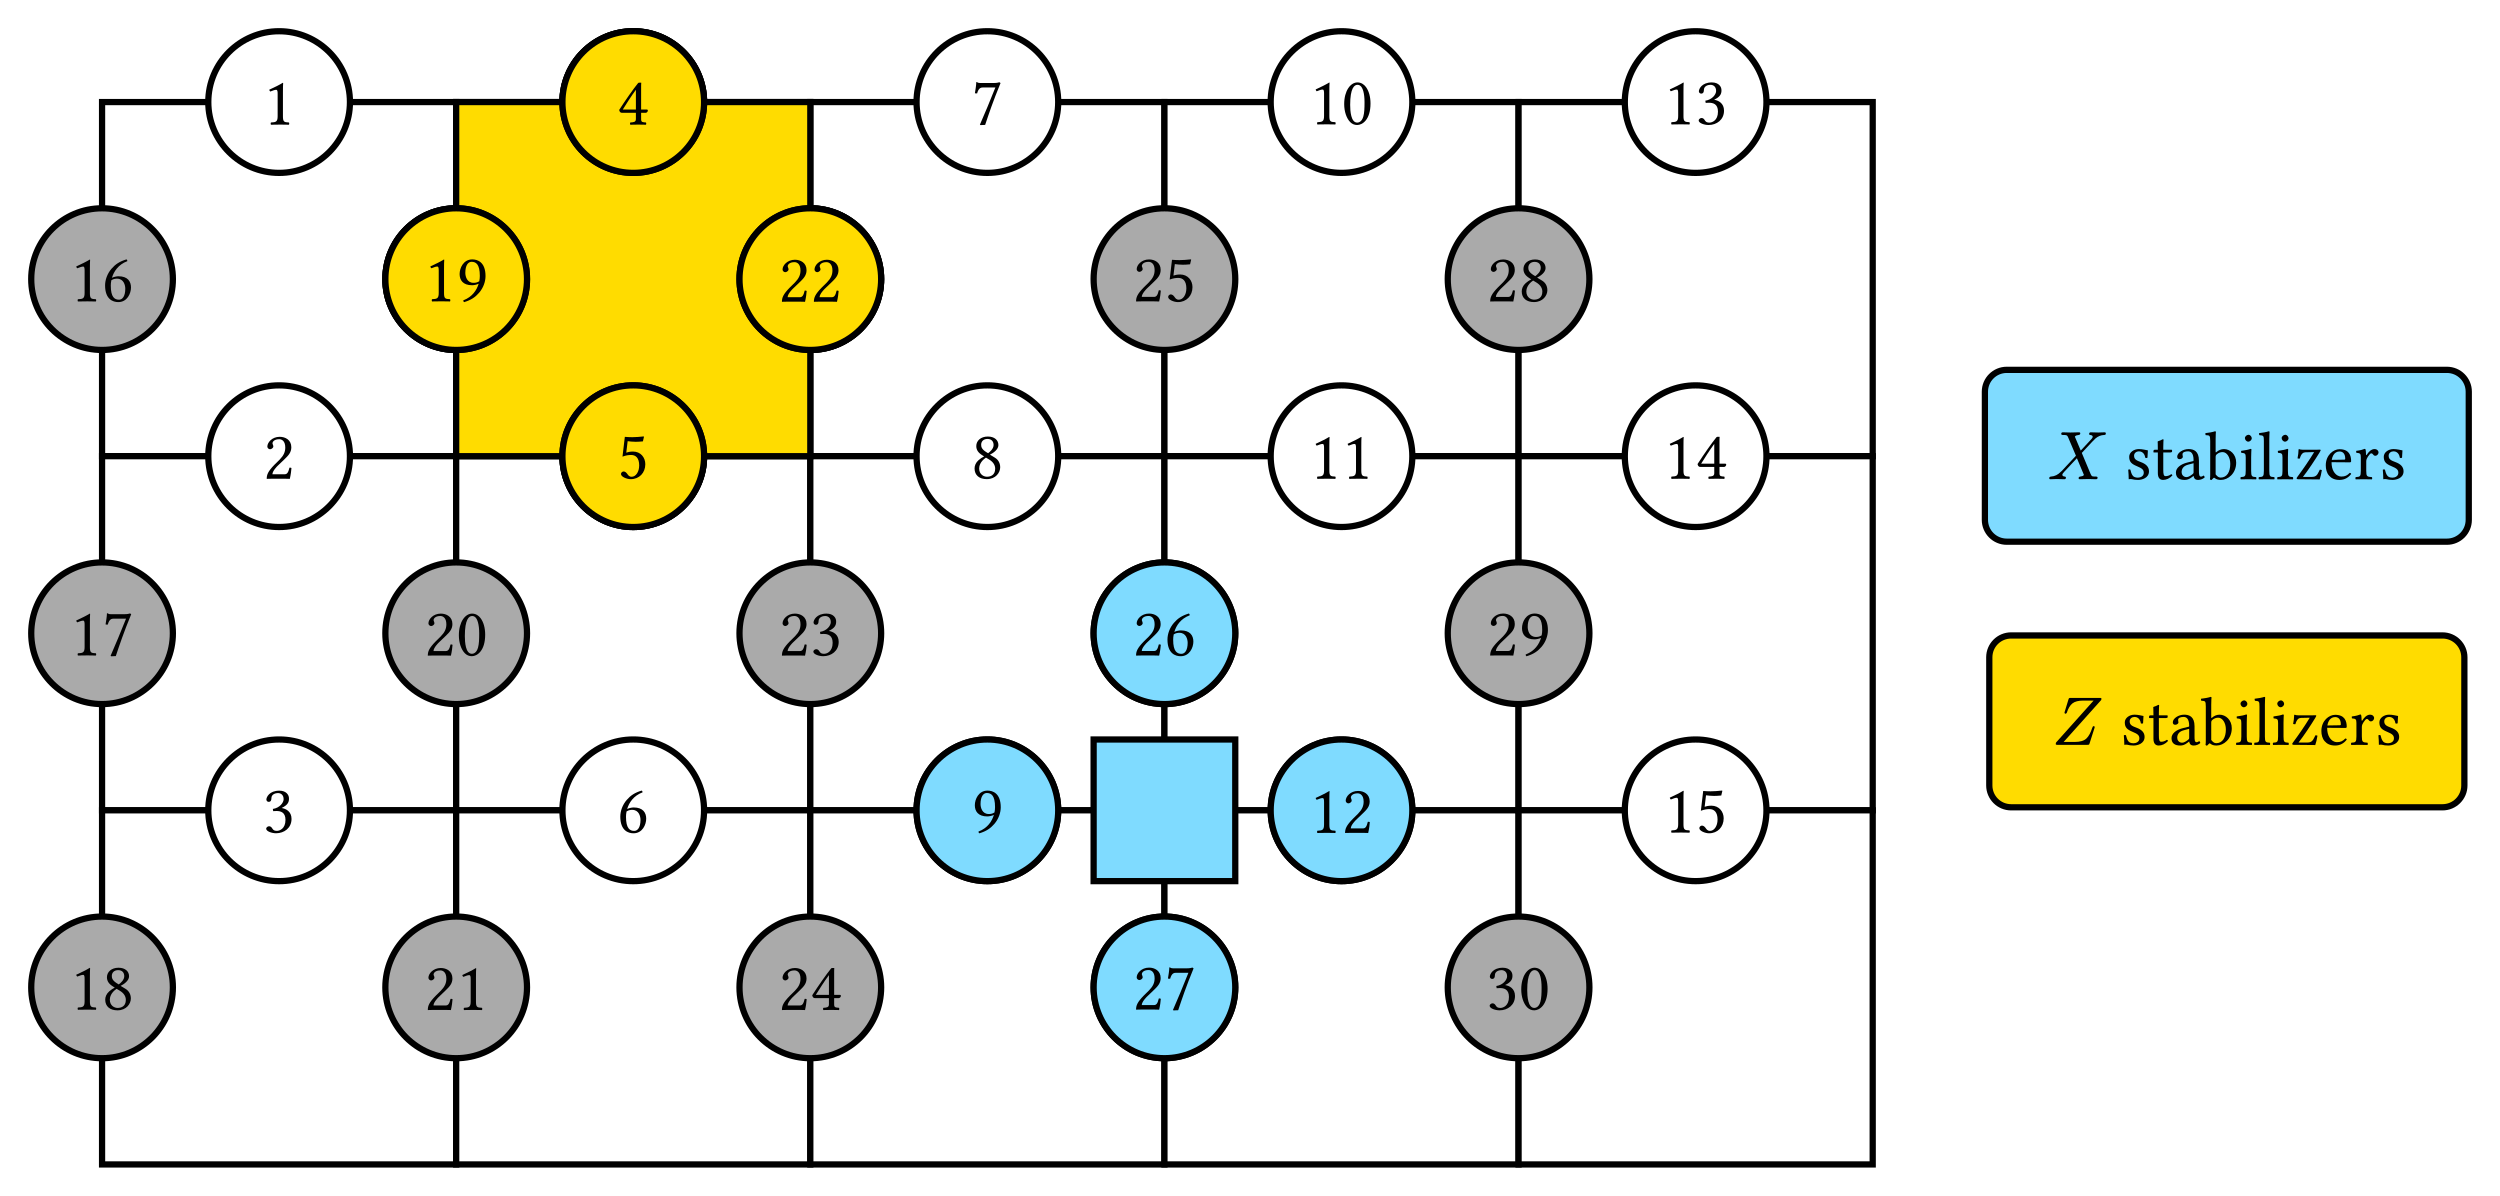 <svg class="typst-doc" viewBox="0 0 400.228 191.417" width="400.228pt" height="191.417pt" xmlns="http://www.w3.org/2000/svg" xmlns:xlink="http://www.w3.org/1999/xlink" xmlns:h5="http://www.w3.org/1999/xhtml">
    <path class="typst-shape" fill="#ffffff" fill-rule="nonzero" d="M 0 0 L 0 191.417 L 400.228 191.417 L 400.228 0 Z "/>
    <g>
        <g transform="translate(5 5)">
            <g class="typst-group">
                <g>
                    <g transform="translate(11.339 11.339)">
                        <path class="typst-shape" fill="#ffffff" fill-rule="nonzero" stroke="#000000" stroke-width="1" stroke-linecap="butt" stroke-linejoin="miter" stroke-miterlimit="4" d="M 0 0 L 0 56.693 L 56.693 56.693 L 56.693 0 L 0 0 Z "/>
                    </g>
                    <g transform="translate(11.339 68.031)">
                        <path class="typst-shape" fill="#ffffff" fill-rule="nonzero" stroke="#000000" stroke-width="1" stroke-linecap="butt" stroke-linejoin="miter" stroke-miterlimit="4" d="M 0 0 L 0 56.693 L 56.693 56.693 L 56.693 0 L 0 0 Z "/>
                    </g>
                    <g transform="translate(11.339 124.724)">
                        <path class="typst-shape" fill="#ffffff" fill-rule="nonzero" stroke="#000000" stroke-width="1" stroke-linecap="butt" stroke-linejoin="miter" stroke-miterlimit="4" d="M 0 0 L 0 56.693 L 56.693 56.693 L 56.693 0 L 0 0 Z "/>
                    </g>
                    <g transform="translate(68.031 11.339)">
                        <path class="typst-shape" fill="#ffffff" fill-rule="nonzero" stroke="#000000" stroke-width="1" stroke-linecap="butt" stroke-linejoin="miter" stroke-miterlimit="4" d="M 0 0 L 0 56.693 L 56.693 56.693 L 56.693 0 L 0 0 Z "/>
                    </g>
                    <g transform="translate(68.031 68.031)">
                        <path class="typst-shape" fill="#ffffff" fill-rule="nonzero" stroke="#000000" stroke-width="1" stroke-linecap="butt" stroke-linejoin="miter" stroke-miterlimit="4" d="M 0 0 L 0 56.693 L 56.693 56.693 L 56.693 0 L 0 0 Z "/>
                    </g>
                    <g transform="translate(68.031 124.724)">
                        <path class="typst-shape" fill="#ffffff" fill-rule="nonzero" stroke="#000000" stroke-width="1" stroke-linecap="butt" stroke-linejoin="miter" stroke-miterlimit="4" d="M 0 0 L 0 56.693 L 56.693 56.693 L 56.693 0 L 0 0 Z "/>
                    </g>
                    <g transform="translate(124.724 11.339)">
                        <path class="typst-shape" fill="#ffffff" fill-rule="nonzero" stroke="#000000" stroke-width="1" stroke-linecap="butt" stroke-linejoin="miter" stroke-miterlimit="4" d="M 0 0 L 0 56.693 L 56.693 56.693 L 56.693 0 L 0 0 Z "/>
                    </g>
                    <g transform="translate(124.724 68.031)">
                        <path class="typst-shape" fill="#ffffff" fill-rule="nonzero" stroke="#000000" stroke-width="1" stroke-linecap="butt" stroke-linejoin="miter" stroke-miterlimit="4" d="M 0 0 L 0 56.693 L 56.693 56.693 L 56.693 0 L 0 0 Z "/>
                    </g>
                    <g transform="translate(124.724 124.724)">
                        <path class="typst-shape" fill="#ffffff" fill-rule="nonzero" stroke="#000000" stroke-width="1" stroke-linecap="butt" stroke-linejoin="miter" stroke-miterlimit="4" d="M 0 0 L 0 56.693 L 56.693 56.693 L 56.693 0 L 0 0 Z "/>
                    </g>
                    <g transform="translate(181.417 11.339)">
                        <path class="typst-shape" fill="#ffffff" fill-rule="nonzero" stroke="#000000" stroke-width="1" stroke-linecap="butt" stroke-linejoin="miter" stroke-miterlimit="4" d="M 0 0 L 0 56.693 L 56.693 56.693 L 56.693 0 L 0 0 Z "/>
                    </g>
                    <g transform="translate(181.417 68.031)">
                        <path class="typst-shape" fill="#ffffff" fill-rule="nonzero" stroke="#000000" stroke-width="1" stroke-linecap="butt" stroke-linejoin="miter" stroke-miterlimit="4" d="M 0 0 L 0 56.693 L 56.693 56.693 L 56.693 0 L 0 0 Z "/>
                    </g>
                    <g transform="translate(181.417 124.724)">
                        <path class="typst-shape" fill="#ffffff" fill-rule="nonzero" stroke="#000000" stroke-width="1" stroke-linecap="butt" stroke-linejoin="miter" stroke-miterlimit="4" d="M 0 0 L 0 56.693 L 56.693 56.693 L 56.693 0 L 0 0 Z "/>
                    </g>
                    <g transform="translate(238.11 11.339)">
                        <path class="typst-shape" fill="#ffffff" fill-rule="nonzero" stroke="#000000" stroke-width="1" stroke-linecap="butt" stroke-linejoin="miter" stroke-miterlimit="4" d="M 0 0 L 0 56.693 L 56.693 56.693 L 56.693 0 L 0 0 Z "/>
                    </g>
                    <g transform="translate(238.11 68.031)">
                        <path class="typst-shape" fill="#ffffff" fill-rule="nonzero" stroke="#000000" stroke-width="1" stroke-linecap="butt" stroke-linejoin="miter" stroke-miterlimit="4" d="M 0 0 L 0 56.693 L 56.693 56.693 L 56.693 0 L 0 0 Z "/>
                    </g>
                    <g transform="translate(238.11 124.724)">
                        <path class="typst-shape" fill="#ffffff" fill-rule="nonzero" stroke="#000000" stroke-width="1" stroke-linecap="butt" stroke-linejoin="miter" stroke-miterlimit="4" d="M 0 0 L 0 56.693 L 56.693 56.693 L 56.693 0 L 0 0 Z "/>
                    </g>
                    <g transform="translate(28.346 0)">
                        <path class="typst-shape" fill="#ffffff" fill-rule="nonzero" stroke="#000000" stroke-width="1" stroke-linecap="butt" stroke-linejoin="miter" stroke-miterlimit="4" d="M 11.339 0 C 5.082 0 0 5.082 0 11.339 C 0 17.595 5.082 22.677 11.339 22.677 C 17.595 22.677 22.677 17.595 22.677 11.339 C 22.677 5.082 17.595 0 11.339 0 Z "/>
                    </g>
                    <g transform="translate(0 28.346)">
                        <path class="typst-shape" fill="#aaaaaa" fill-rule="nonzero" stroke="#000000" stroke-width="1" stroke-linecap="butt" stroke-linejoin="miter" stroke-miterlimit="4" d="M 11.339 0 C 5.082 0 0 5.082 0 11.339 C 0 17.595 5.082 22.677 11.339 22.677 C 17.595 22.677 22.677 17.595 22.677 11.339 C 22.677 5.082 17.595 0 11.339 0 Z "/>
                    </g>
                    <g transform="translate(28.346 56.693)">
                        <path class="typst-shape" fill="#ffffff" fill-rule="nonzero" stroke="#000000" stroke-width="1" stroke-linecap="butt" stroke-linejoin="miter" stroke-miterlimit="4" d="M 11.339 0 C 5.082 0 0 5.082 0 11.339 C 0 17.595 5.082 22.677 11.339 22.677 C 17.595 22.677 22.677 17.595 22.677 11.339 C 22.677 5.082 17.595 0 11.339 0 Z "/>
                    </g>
                    <g transform="translate(0 85.039)">
                        <path class="typst-shape" fill="#aaaaaa" fill-rule="nonzero" stroke="#000000" stroke-width="1" stroke-linecap="butt" stroke-linejoin="miter" stroke-miterlimit="4" d="M 11.339 0 C 5.082 0 0 5.082 0 11.339 C 0 17.595 5.082 22.677 11.339 22.677 C 17.595 22.677 22.677 17.595 22.677 11.339 C 22.677 5.082 17.595 0 11.339 0 Z "/>
                    </g>
                    <g transform="translate(28.346 113.386)">
                        <path class="typst-shape" fill="#ffffff" fill-rule="nonzero" stroke="#000000" stroke-width="1" stroke-linecap="butt" stroke-linejoin="miter" stroke-miterlimit="4" d="M 11.339 0 C 5.082 0 0 5.082 0 11.339 C 0 17.595 5.082 22.677 11.339 22.677 C 17.595 22.677 22.677 17.595 22.677 11.339 C 22.677 5.082 17.595 0 11.339 0 Z "/>
                    </g>
                    <g transform="translate(0 141.732)">
                        <path class="typst-shape" fill="#aaaaaa" fill-rule="nonzero" stroke="#000000" stroke-width="1" stroke-linecap="butt" stroke-linejoin="miter" stroke-miterlimit="4" d="M 11.339 0 C 5.082 0 0 5.082 0 11.339 C 0 17.595 5.082 22.677 11.339 22.677 C 17.595 22.677 22.677 17.595 22.677 11.339 C 22.677 5.082 17.595 0 11.339 0 Z "/>
                    </g>
                    <g transform="translate(85.039 0)">
                        <path class="typst-shape" fill="#ffffff" fill-rule="nonzero" stroke="#000000" stroke-width="1" stroke-linecap="butt" stroke-linejoin="miter" stroke-miterlimit="4" d="M 11.339 0 C 5.082 0 0 5.082 0 11.339 C 0 17.595 5.082 22.677 11.339 22.677 C 17.595 22.677 22.677 17.595 22.677 11.339 C 22.677 5.082 17.595 0 11.339 0 Z "/>
                    </g>
                    <g transform="translate(56.693 28.346)">
                        <path class="typst-shape" fill="#aaaaaa" fill-rule="nonzero" stroke="#000000" stroke-width="1" stroke-linecap="butt" stroke-linejoin="miter" stroke-miterlimit="4" d="M 11.339 0 C 5.082 0 0 5.082 0 11.339 C 0 17.595 5.082 22.677 11.339 22.677 C 17.595 22.677 22.677 17.595 22.677 11.339 C 22.677 5.082 17.595 0 11.339 0 Z "/>
                    </g>
                    <g transform="translate(85.039 56.693)">
                        <path class="typst-shape" fill="#ffffff" fill-rule="nonzero" stroke="#000000" stroke-width="1" stroke-linecap="butt" stroke-linejoin="miter" stroke-miterlimit="4" d="M 11.339 0 C 5.082 0 0 5.082 0 11.339 C 0 17.595 5.082 22.677 11.339 22.677 C 17.595 22.677 22.677 17.595 22.677 11.339 C 22.677 5.082 17.595 0 11.339 0 Z "/>
                    </g>
                    <g transform="translate(56.693 85.039)">
                        <path class="typst-shape" fill="#aaaaaa" fill-rule="nonzero" stroke="#000000" stroke-width="1" stroke-linecap="butt" stroke-linejoin="miter" stroke-miterlimit="4" d="M 11.339 0 C 5.082 0 0 5.082 0 11.339 C 0 17.595 5.082 22.677 11.339 22.677 C 17.595 22.677 22.677 17.595 22.677 11.339 C 22.677 5.082 17.595 0 11.339 0 Z "/>
                    </g>
                    <g transform="translate(85.039 113.386)">
                        <path class="typst-shape" fill="#ffffff" fill-rule="nonzero" stroke="#000000" stroke-width="1" stroke-linecap="butt" stroke-linejoin="miter" stroke-miterlimit="4" d="M 11.339 0 C 5.082 0 0 5.082 0 11.339 C 0 17.595 5.082 22.677 11.339 22.677 C 17.595 22.677 22.677 17.595 22.677 11.339 C 22.677 5.082 17.595 0 11.339 0 Z "/>
                    </g>
                    <g transform="translate(56.693 141.732)">
                        <path class="typst-shape" fill="#aaaaaa" fill-rule="nonzero" stroke="#000000" stroke-width="1" stroke-linecap="butt" stroke-linejoin="miter" stroke-miterlimit="4" d="M 11.339 0 C 5.082 0 0 5.082 0 11.339 C 0 17.595 5.082 22.677 11.339 22.677 C 17.595 22.677 22.677 17.595 22.677 11.339 C 22.677 5.082 17.595 0 11.339 0 Z "/>
                    </g>
                    <g transform="translate(141.732 0)">
                        <path class="typst-shape" fill="#ffffff" fill-rule="nonzero" stroke="#000000" stroke-width="1" stroke-linecap="butt" stroke-linejoin="miter" stroke-miterlimit="4" d="M 11.339 0 C 5.082 0 0 5.082 0 11.339 C 0 17.595 5.082 22.677 11.339 22.677 C 17.595 22.677 22.677 17.595 22.677 11.339 C 22.677 5.082 17.595 0 11.339 0 Z "/>
                    </g>
                    <g transform="translate(113.386 28.346)">
                        <path class="typst-shape" fill="#aaaaaa" fill-rule="nonzero" stroke="#000000" stroke-width="1" stroke-linecap="butt" stroke-linejoin="miter" stroke-miterlimit="4" d="M 11.339 0 C 5.082 0 0 5.082 0 11.339 C 0 17.595 5.082 22.677 11.339 22.677 C 17.595 22.677 22.677 17.595 22.677 11.339 C 22.677 5.082 17.595 0 11.339 0 Z "/>
                    </g>
                    <g transform="translate(141.732 56.693)">
                        <path class="typst-shape" fill="#ffffff" fill-rule="nonzero" stroke="#000000" stroke-width="1" stroke-linecap="butt" stroke-linejoin="miter" stroke-miterlimit="4" d="M 11.339 0 C 5.082 0 0 5.082 0 11.339 C 0 17.595 5.082 22.677 11.339 22.677 C 17.595 22.677 22.677 17.595 22.677 11.339 C 22.677 5.082 17.595 0 11.339 0 Z "/>
                    </g>
                    <g transform="translate(113.386 85.039)">
                        <path class="typst-shape" fill="#aaaaaa" fill-rule="nonzero" stroke="#000000" stroke-width="1" stroke-linecap="butt" stroke-linejoin="miter" stroke-miterlimit="4" d="M 11.339 0 C 5.082 0 0 5.082 0 11.339 C 0 17.595 5.082 22.677 11.339 22.677 C 17.595 22.677 22.677 17.595 22.677 11.339 C 22.677 5.082 17.595 0 11.339 0 Z "/>
                    </g>
                    <g transform="translate(141.732 113.386)">
                        <path class="typst-shape" fill="#ffffff" fill-rule="nonzero" stroke="#000000" stroke-width="1" stroke-linecap="butt" stroke-linejoin="miter" stroke-miterlimit="4" d="M 11.339 0 C 5.082 0 0 5.082 0 11.339 C 0 17.595 5.082 22.677 11.339 22.677 C 17.595 22.677 22.677 17.595 22.677 11.339 C 22.677 5.082 17.595 0 11.339 0 Z "/>
                    </g>
                    <g transform="translate(113.386 141.732)">
                        <path class="typst-shape" fill="#aaaaaa" fill-rule="nonzero" stroke="#000000" stroke-width="1" stroke-linecap="butt" stroke-linejoin="miter" stroke-miterlimit="4" d="M 11.339 0 C 5.082 0 0 5.082 0 11.339 C 0 17.595 5.082 22.677 11.339 22.677 C 17.595 22.677 22.677 17.595 22.677 11.339 C 22.677 5.082 17.595 0 11.339 0 Z "/>
                    </g>
                    <g transform="translate(198.425 0)">
                        <path class="typst-shape" fill="#ffffff" fill-rule="nonzero" stroke="#000000" stroke-width="1" stroke-linecap="butt" stroke-linejoin="miter" stroke-miterlimit="4" d="M 11.339 0 C 5.082 0 0 5.082 0 11.339 C 0 17.595 5.082 22.677 11.339 22.677 C 17.595 22.677 22.677 17.595 22.677 11.339 C 22.677 5.082 17.595 0 11.339 0 Z "/>
                    </g>
                    <g transform="translate(170.079 28.346)">
                        <path class="typst-shape" fill="#aaaaaa" fill-rule="nonzero" stroke="#000000" stroke-width="1" stroke-linecap="butt" stroke-linejoin="miter" stroke-miterlimit="4" d="M 11.339 0 C 5.082 0 0 5.082 0 11.339 C 0 17.595 5.082 22.677 11.339 22.677 C 17.595 22.677 22.677 17.595 22.677 11.339 C 22.677 5.082 17.595 0 11.339 0 Z "/>
                    </g>
                    <g transform="translate(198.425 56.693)">
                        <path class="typst-shape" fill="#ffffff" fill-rule="nonzero" stroke="#000000" stroke-width="1" stroke-linecap="butt" stroke-linejoin="miter" stroke-miterlimit="4" d="M 11.339 0 C 5.082 0 0 5.082 0 11.339 C 0 17.595 5.082 22.677 11.339 22.677 C 17.595 22.677 22.677 17.595 22.677 11.339 C 22.677 5.082 17.595 0 11.339 0 Z "/>
                    </g>
                    <g transform="translate(170.079 85.039)">
                        <path class="typst-shape" fill="#aaaaaa" fill-rule="nonzero" stroke="#000000" stroke-width="1" stroke-linecap="butt" stroke-linejoin="miter" stroke-miterlimit="4" d="M 11.339 0 C 5.082 0 0 5.082 0 11.339 C 0 17.595 5.082 22.677 11.339 22.677 C 17.595 22.677 22.677 17.595 22.677 11.339 C 22.677 5.082 17.595 0 11.339 0 Z "/>
                    </g>
                    <g transform="translate(198.425 113.386)">
                        <path class="typst-shape" fill="#ffffff" fill-rule="nonzero" stroke="#000000" stroke-width="1" stroke-linecap="butt" stroke-linejoin="miter" stroke-miterlimit="4" d="M 11.339 0 C 5.082 0 0 5.082 0 11.339 C 0 17.595 5.082 22.677 11.339 22.677 C 17.595 22.677 22.677 17.595 22.677 11.339 C 22.677 5.082 17.595 0 11.339 0 Z "/>
                    </g>
                    <g transform="translate(170.079 141.732)">
                        <path class="typst-shape" fill="#aaaaaa" fill-rule="nonzero" stroke="#000000" stroke-width="1" stroke-linecap="butt" stroke-linejoin="miter" stroke-miterlimit="4" d="M 11.339 0 C 5.082 0 0 5.082 0 11.339 C 0 17.595 5.082 22.677 11.339 22.677 C 17.595 22.677 22.677 17.595 22.677 11.339 C 22.677 5.082 17.595 0 11.339 0 Z "/>
                    </g>
                    <g transform="translate(255.118 0)">
                        <path class="typst-shape" fill="#ffffff" fill-rule="nonzero" stroke="#000000" stroke-width="1" stroke-linecap="butt" stroke-linejoin="miter" stroke-miterlimit="4" d="M 11.339 0 C 5.082 0 0 5.082 0 11.339 C 0 17.595 5.082 22.677 11.339 22.677 C 17.595 22.677 22.677 17.595 22.677 11.339 C 22.677 5.082 17.595 0 11.339 0 Z "/>
                    </g>
                    <g transform="translate(226.772 28.346)">
                        <path class="typst-shape" fill="#aaaaaa" fill-rule="nonzero" stroke="#000000" stroke-width="1" stroke-linecap="butt" stroke-linejoin="miter" stroke-miterlimit="4" d="M 11.339 0 C 5.082 0 0 5.082 0 11.339 C 0 17.595 5.082 22.677 11.339 22.677 C 17.595 22.677 22.677 17.595 22.677 11.339 C 22.677 5.082 17.595 0 11.339 0 Z "/>
                    </g>
                    <g transform="translate(255.118 56.693)">
                        <path class="typst-shape" fill="#ffffff" fill-rule="nonzero" stroke="#000000" stroke-width="1" stroke-linecap="butt" stroke-linejoin="miter" stroke-miterlimit="4" d="M 11.339 0 C 5.082 0 0 5.082 0 11.339 C 0 17.595 5.082 22.677 11.339 22.677 C 17.595 22.677 22.677 17.595 22.677 11.339 C 22.677 5.082 17.595 0 11.339 0 Z "/>
                    </g>
                    <g transform="translate(226.772 85.039)">
                        <path class="typst-shape" fill="#aaaaaa" fill-rule="nonzero" stroke="#000000" stroke-width="1" stroke-linecap="butt" stroke-linejoin="miter" stroke-miterlimit="4" d="M 11.339 0 C 5.082 0 0 5.082 0 11.339 C 0 17.595 5.082 22.677 11.339 22.677 C 17.595 22.677 22.677 17.595 22.677 11.339 C 22.677 5.082 17.595 0 11.339 0 Z "/>
                    </g>
                    <g transform="translate(255.118 113.386)">
                        <path class="typst-shape" fill="#ffffff" fill-rule="nonzero" stroke="#000000" stroke-width="1" stroke-linecap="butt" stroke-linejoin="miter" stroke-miterlimit="4" d="M 11.339 0 C 5.082 0 0 5.082 0 11.339 C 0 17.595 5.082 22.677 11.339 22.677 C 17.595 22.677 22.677 17.595 22.677 11.339 C 22.677 5.082 17.595 0 11.339 0 Z "/>
                    </g>
                    <g transform="translate(226.772 141.732)">
                        <path class="typst-shape" fill="#aaaaaa" fill-rule="nonzero" stroke="#000000" stroke-width="1" stroke-linecap="butt" stroke-linejoin="miter" stroke-miterlimit="4" d="M 11.339 0 C 5.082 0 0 5.082 0 11.339 C 0 17.595 5.082 22.677 11.339 22.677 C 17.595 22.677 22.677 17.595 22.677 11.339 C 22.677 5.082 17.595 0 11.339 0 Z "/>
                    </g>
                    <g transform="translate(68.031 11.339)">
                        <path class="typst-shape" fill="#ffdc00" fill-rule="nonzero" stroke="#000000" stroke-width="1" stroke-linecap="butt" stroke-linejoin="miter" stroke-miterlimit="4" d="M 0 0 L 0 56.693 L 56.693 56.693 L 56.693 0 L 0 0 Z "/>
                    </g>
                    <g transform="translate(85.039 0)">
                        <path class="typst-shape" fill="#ffffff" fill-rule="nonzero" stroke="#000000" stroke-width="1" stroke-linecap="butt" stroke-linejoin="miter" stroke-miterlimit="4" d="M 11.339 0 C 5.082 0 0 5.082 0 11.339 C 0 17.595 5.082 22.677 11.339 22.677 C 17.595 22.677 22.677 17.595 22.677 11.339 C 22.677 5.082 17.595 0 11.339 0 Z "/>
                    </g>
                    <g transform="translate(85.039 56.693)">
                        <path class="typst-shape" fill="#ffffff" fill-rule="nonzero" stroke="#000000" stroke-width="1" stroke-linecap="butt" stroke-linejoin="miter" stroke-miterlimit="4" d="M 11.339 0 C 5.082 0 0 5.082 0 11.339 C 0 17.595 5.082 22.677 11.339 22.677 C 17.595 22.677 22.677 17.595 22.677 11.339 C 22.677 5.082 17.595 0 11.339 0 Z "/>
                    </g>
                    <g transform="translate(113.386 28.346)">
                        <path class="typst-shape" fill="#aaaaaa" fill-rule="nonzero" stroke="#000000" stroke-width="1" stroke-linecap="butt" stroke-linejoin="miter" stroke-miterlimit="4" d="M 11.339 0 C 5.082 0 0 5.082 0 11.339 C 0 17.595 5.082 22.677 11.339 22.677 C 17.595 22.677 22.677 17.595 22.677 11.339 C 22.677 5.082 17.595 0 11.339 0 Z "/>
                    </g>
                    <g transform="translate(56.693 28.346)">
                        <path class="typst-shape" fill="#aaaaaa" fill-rule="nonzero" stroke="#000000" stroke-width="1" stroke-linecap="butt" stroke-linejoin="miter" stroke-miterlimit="4" d="M 11.339 0 C 5.082 0 0 5.082 0 11.339 C 0 17.595 5.082 22.677 11.339 22.677 C 17.595 22.677 22.677 17.595 22.677 11.339 C 22.677 5.082 17.595 0 11.339 0 Z "/>
                    </g>
                    <g transform="translate(85.039 0)">
                        <path class="typst-shape" fill="#ffdc00" fill-rule="nonzero" stroke="#000000" stroke-width="1" stroke-linecap="butt" stroke-linejoin="miter" stroke-miterlimit="4" d="M 11.339 0 C 5.082 0 0 5.082 0 11.339 C 0 17.595 5.082 22.677 11.339 22.677 C 17.595 22.677 22.677 17.595 22.677 11.339 C 22.677 5.082 17.595 0 11.339 0 Z "/>
                    </g>
                    <g transform="translate(85.039 56.693)">
                        <path class="typst-shape" fill="#ffdc00" fill-rule="nonzero" stroke="#000000" stroke-width="1" stroke-linecap="butt" stroke-linejoin="miter" stroke-miterlimit="4" d="M 11.339 0 C 5.082 0 0 5.082 0 11.339 C 0 17.595 5.082 22.677 11.339 22.677 C 17.595 22.677 22.677 17.595 22.677 11.339 C 22.677 5.082 17.595 0 11.339 0 Z "/>
                    </g>
                    <g transform="translate(113.386 28.346)">
                        <path class="typst-shape" fill="#ffdc00" fill-rule="nonzero" stroke="#000000" stroke-width="1" stroke-linecap="butt" stroke-linejoin="miter" stroke-miterlimit="4" d="M 11.339 0 C 5.082 0 0 5.082 0 11.339 C 0 17.595 5.082 22.677 11.339 22.677 C 17.595 22.677 22.677 17.595 22.677 11.339 C 22.677 5.082 17.595 0 11.339 0 Z "/>
                    </g>
                    <g transform="translate(56.693 28.346)">
                        <path class="typst-shape" fill="#ffdc00" fill-rule="nonzero" stroke="#000000" stroke-width="1" stroke-linecap="butt" stroke-linejoin="miter" stroke-miterlimit="4" d="M 11.339 0 C 5.082 0 0 5.082 0 11.339 C 0 17.595 5.082 22.677 11.339 22.677 C 17.595 22.677 22.677 17.595 22.677 11.339 C 22.677 5.082 17.595 0 11.339 0 Z "/>
                    </g>
                    <g transform="translate(170.079 113.386)">
                        <path class="typst-shape" fill="#7fdbff" fill-rule="nonzero" stroke="#000000" stroke-width="1" stroke-linecap="butt" stroke-linejoin="miter" stroke-miterlimit="4" d="M 0 0 L 0 22.677 L 22.677 22.677 L 22.677 0 L 0 0 Z "/>
                    </g>
                    <g transform="translate(141.732 113.386)">
                        <path class="typst-shape" fill="#7fdbff" fill-rule="nonzero" stroke="#000000" stroke-width="1" stroke-linecap="butt" stroke-linejoin="miter" stroke-miterlimit="4" d="M 11.339 0 C 5.082 0 0 5.082 0 11.339 C 0 17.595 5.082 22.677 11.339 22.677 C 17.595 22.677 22.677 17.595 22.677 11.339 C 22.677 5.082 17.595 0 11.339 0 Z "/>
                    </g>
                    <g transform="translate(198.425 113.386)">
                        <path class="typst-shape" fill="#7fdbff" fill-rule="nonzero" stroke="#000000" stroke-width="1" stroke-linecap="butt" stroke-linejoin="miter" stroke-miterlimit="4" d="M 11.339 0 C 5.082 0 0 5.082 0 11.339 C 0 17.595 5.082 22.677 11.339 22.677 C 17.595 22.677 22.677 17.595 22.677 11.339 C 22.677 5.082 17.595 0 11.339 0 Z "/>
                    </g>
                    <g transform="translate(170.079 141.732)">
                        <path class="typst-shape" fill="#7fdbff" fill-rule="nonzero" stroke="#000000" stroke-width="1" stroke-linecap="butt" stroke-linejoin="miter" stroke-miterlimit="4" d="M 11.339 0 C 5.082 0 0 5.082 0 11.339 C 0 17.595 5.082 22.677 11.339 22.677 C 17.595 22.677 22.677 17.595 22.677 11.339 C 22.677 5.082 17.595 0 11.339 0 Z "/>
                    </g>
                    <g transform="translate(170.079 85.039)">
                        <path class="typst-shape" fill="#7fdbff" fill-rule="nonzero" stroke="#000000" stroke-width="1" stroke-linecap="butt" stroke-linejoin="miter" stroke-miterlimit="4" d="M 11.339 0 C 5.082 0 0 5.082 0 11.339 C 0 17.595 5.082 22.677 11.339 22.677 C 17.595 22.677 22.677 17.595 22.677 11.339 C 22.677 5.082 17.595 0 11.339 0 Z "/>
                    </g>
                    <g transform="translate(312.764 54.209)">
                        <path class="typst-shape" fill="none" d="M 0 0 L 77.464 0 L 77.464 27.645 L 0 27.645 L 0 0 Z "/>
                    </g>
                    <g transform="translate(312.764 54.209)">
                        <g class="typst-group">
                            <g>
                                <g transform="translate(0 0)">
                                    <g class="typst-group">
                                        <g>
                                            <g transform="translate(0 0)">
                                                <g class="typst-group">
                                                    <g>
                                                        <g transform="translate(-0 -0)">
                                                            <path class="typst-shape" fill="#7fdbff" fill-rule="nonzero" d="M 0 3.5 C 0 1.567 1.567 0 3.5 0 L 73.964 0 C 75.897 0 77.464 1.567 77.464 3.5 L 77.464 24.013 C 77.464 25.946 75.897 27.513 73.964 27.513 L 3.5 27.513 C 1.567 27.513 0 25.946 0 24.013 Z "/>
                                                        </g>
                                                        <g transform="translate(-0 -0)">
                                                            <path class="typst-shape" fill="none" stroke="#000000" stroke-width="1" stroke-linecap="butt" stroke-linejoin="miter" stroke-miterlimit="4" d="M 3.5 0 L 73.964 0 C 75.897 0 77.464 1.567 77.464 3.5 L 77.464 24.013 C 77.464 25.946 75.897 27.513 73.964 27.513 L 3.5 27.513 C 1.567 27.513 0 25.946 0 24.013 L 0 3.5 C 0 1.567 1.567 0 3.5 0 "/>
                                                        </g>
                                                        <g transform="translate(10 17.513)">
                                                            <g class="typst-text" transform="scale(1, -1)">
                                                                <use xlink:href="#g6A9407C8FEF7EE67AC5774B759165778" x="0" fill="#000000" fill-rule="nonzero"/>
                                                            </g>
                                                        </g>
                                                        <g transform="translate(19.669 17.513)">
                                                            <g class="typst-text" transform="scale(1, -1)">
                                                                <use xlink:href="#gDEA500D2A38D21C7D719E05C91C845DB" x="2.75" fill="#000000" fill-rule="nonzero"/>
                                                                <use xlink:href="#g3656A8292A3E417F7E04C29EA7AB7CD7" x="7.04" fill="#000000" fill-rule="nonzero"/>
                                                                <use xlink:href="#g32CBE056D69E86756389ADC02E0FACC8" x="10.516" fill="#000000" fill-rule="nonzero"/>
                                                                <use xlink:href="#g772C18F5681B51E33733A87FC519ADB9" x="15.543" fill="#000000" fill-rule="nonzero"/>
                                                                <use xlink:href="#g6BC00015B9609762271AC8F9B2D1D912" x="20.966" fill="#000000" fill-rule="nonzero"/>
                                                                <use xlink:href="#g37E7EB9E60606B583BBE71C093FC7376" x="23.947" fill="#000000" fill-rule="nonzero"/>
                                                                <use xlink:href="#g6BC00015B9609762271AC8F9B2D1D912" x="26.851" fill="#000000" fill-rule="nonzero"/>
                                                                <use xlink:href="#gD585CD2D119035C24730C48993427A78" x="29.832" fill="#000000" fill-rule="nonzero"/>
                                                                <use xlink:href="#g7A2C1D8385867A2A6F10C0137B56A367" x="34.496" fill="#000000" fill-rule="nonzero"/>
                                                                <use xlink:href="#g880991CD3617753635B28BD563C649A7" x="39.413" fill="#000000" fill-rule="nonzero"/>
                                                                <use xlink:href="#gDEA500D2A38D21C7D719E05C91C845DB" x="43.505" fill="#000000" fill-rule="nonzero"/>
                                                            </g>
                                                        </g>
                                                    </g>
                                                </g>
                                            </g>
                                        </g>
                                    </g>
                                </g>
                            </g>
                        </g>
                    </g>
                    <g transform="translate(313.468 96.729)">
                        <path class="typst-shape" fill="none" d="M 0 0 L 76.056 0 L 76.056 27.645 L 0 27.645 L 0 0 Z "/>
                    </g>
                    <g transform="translate(313.468 96.729)">
                        <g class="typst-group">
                            <g>
                                <g transform="translate(0 0)">
                                    <g class="typst-group">
                                        <g>
                                            <g transform="translate(0 0)">
                                                <g class="typst-group">
                                                    <g>
                                                        <g transform="translate(-0 -0)">
                                                            <path class="typst-shape" fill="#ffdc00" fill-rule="nonzero" d="M 0 3.5 C 0 1.567 1.567 0 3.5 0 L 72.556 0 C 74.489 0 76.056 1.567 76.056 3.5 L 76.056 24.013 C 76.056 25.946 74.489 27.513 72.556 27.513 L 3.5 27.513 C 1.567 27.513 0 25.946 0 24.013 Z "/>
                                                        </g>
                                                        <g transform="translate(-0 -0)">
                                                            <path class="typst-shape" fill="none" stroke="#000000" stroke-width="1" stroke-linecap="butt" stroke-linejoin="miter" stroke-miterlimit="4" d="M 3.5 0 L 72.556 0 C 74.489 0 76.056 1.567 76.056 3.5 L 76.056 24.013 C 76.056 25.946 74.489 27.513 72.556 27.513 L 3.5 27.513 C 1.567 27.513 0 25.946 0 24.013 L 0 3.5 C 0 1.567 1.567 0 3.5 0 "/>
                                                        </g>
                                                        <g transform="translate(10 17.513)">
                                                            <g class="typst-text" transform="scale(1, -1)">
                                                                <use xlink:href="#g56815A49C233DEF9C91C5CFFB253853A" x="0" fill="#000000" fill-rule="nonzero"/>
                                                            </g>
                                                        </g>
                                                        <g transform="translate(18.261 17.513)">
                                                            <g class="typst-text" transform="scale(1, -1)">
                                                                <use xlink:href="#gDEA500D2A38D21C7D719E05C91C845DB" x="2.75" fill="#000000" fill-rule="nonzero"/>
                                                                <use xlink:href="#g3656A8292A3E417F7E04C29EA7AB7CD7" x="7.04" fill="#000000" fill-rule="nonzero"/>
                                                                <use xlink:href="#g32CBE056D69E86756389ADC02E0FACC8" x="10.516" fill="#000000" fill-rule="nonzero"/>
                                                                <use xlink:href="#g772C18F5681B51E33733A87FC519ADB9" x="15.543" fill="#000000" fill-rule="nonzero"/>
                                                                <use xlink:href="#g6BC00015B9609762271AC8F9B2D1D912" x="20.966" fill="#000000" fill-rule="nonzero"/>
                                                                <use xlink:href="#g37E7EB9E60606B583BBE71C093FC7376" x="23.947" fill="#000000" fill-rule="nonzero"/>
                                                                <use xlink:href="#g6BC00015B9609762271AC8F9B2D1D912" x="26.851" fill="#000000" fill-rule="nonzero"/>
                                                                <use xlink:href="#gD585CD2D119035C24730C48993427A78" x="29.832" fill="#000000" fill-rule="nonzero"/>
                                                                <use xlink:href="#g7A2C1D8385867A2A6F10C0137B56A367" x="34.496" fill="#000000" fill-rule="nonzero"/>
                                                                <use xlink:href="#g880991CD3617753635B28BD563C649A7" x="39.413" fill="#000000" fill-rule="nonzero"/>
                                                                <use xlink:href="#gDEA500D2A38D21C7D719E05C91C845DB" x="43.505" fill="#000000" fill-rule="nonzero"/>
                                                            </g>
                                                        </g>
                                                    </g>
                                                </g>
                                            </g>
                                        </g>
                                    </g>
                                </g>
                            </g>
                        </g>
                    </g>
                    <g transform="translate(37.128 7.709)">
                        <path class="typst-shape" fill="none" d="M 0 0 L 5.115 0 L 5.115 7.26 L 0 7.26 L 0 0 Z "/>
                    </g>
                    <g transform="translate(37.128 7.709)">
                        <g class="typst-group">
                            <g>
                                <g transform="translate(0 0)">
                                    <g class="typst-group">
                                        <g>
                                            <g transform="translate(0 7.238)">
                                                <g class="typst-text" transform="scale(1, -1)">
                                                    <use xlink:href="#gEDF52FE32C69DA4EEEFB0AAF57ADEC99" x="0" fill="#000000" fill-rule="nonzero"/>
                                                </g>
                                            </g>
                                        </g>
                                    </g>
                                </g>
                            </g>
                        </g>
                    </g>
                    <g transform="translate(6.224 36.006)">
                        <path class="typst-shape" fill="none" d="M 0 0 L 10.23 0 L 10.23 7.359 L 0 7.359 L 0 0 Z "/>
                    </g>
                    <g transform="translate(6.224 36.006)">
                        <g class="typst-group">
                            <g>
                                <g transform="translate(0 0)">
                                    <g class="typst-group">
                                        <g>
                                            <g transform="translate(0 7.238)">
                                                <g class="typst-text" transform="scale(1, -1)">
                                                    <use xlink:href="#gEDF52FE32C69DA4EEEFB0AAF57ADEC99" x="0" fill="#000000" fill-rule="nonzero"/>
                                                    <use xlink:href="#g3A90CBF25BC2D4E744A3168E3AA6EDBC" x="5.115" fill="#000000" fill-rule="nonzero"/>
                                                </g>
                                            </g>
                                        </g>
                                    </g>
                                </g>
                            </g>
                        </g>
                    </g>
                    <g transform="translate(37.128 64.401)">
                        <path class="typst-shape" fill="none" d="M 0 0 L 5.115 0 L 5.115 7.26 L 0 7.26 L 0 0 Z "/>
                    </g>
                    <g transform="translate(37.128 64.401)">
                        <g class="typst-group">
                            <g>
                                <g transform="translate(0 0)">
                                    <g class="typst-group">
                                        <g>
                                            <g transform="translate(0 7.238)">
                                                <g class="typst-text" transform="scale(1, -1)">
                                                    <use xlink:href="#g4C0D9938341524E4912500E287703615" x="0" fill="#000000" fill-rule="nonzero"/>
                                                </g>
                                            </g>
                                        </g>
                                    </g>
                                </g>
                            </g>
                        </g>
                    </g>
                    <g transform="translate(6.224 92.687)">
                        <path class="typst-shape" fill="none" d="M 0 0 L 10.23 0 L 10.23 7.381 L 0 7.381 L 0 0 Z "/>
                    </g>
                    <g transform="translate(6.224 92.687)">
                        <g class="typst-group">
                            <g>
                                <g transform="translate(0 0)">
                                    <g class="typst-group">
                                        <g>
                                            <g transform="translate(0 7.238)">
                                                <g class="typst-text" transform="scale(1, -1)">
                                                    <use xlink:href="#gEDF52FE32C69DA4EEEFB0AAF57ADEC99" x="0" fill="#000000" fill-rule="nonzero"/>
                                                    <use xlink:href="#gC64860A9B2ADD98A6DB30C2C819B4C53" x="5.115" fill="#000000" fill-rule="nonzero"/>
                                                </g>
                                            </g>
                                        </g>
                                    </g>
                                </g>
                            </g>
                        </g>
                    </g>
                    <g transform="translate(37.128 121.05)">
                        <path class="typst-shape" fill="none" d="M 0 0 L 5.115 0 L 5.115 7.348 L 0 7.348 L 0 0 Z "/>
                    </g>
                    <g transform="translate(37.128 121.05)">
                        <g class="typst-group">
                            <g>
                                <g transform="translate(0 0)">
                                    <g class="typst-group">
                                        <g>
                                            <g transform="translate(0 7.238)">
                                                <g class="typst-text" transform="scale(1, -1)">
                                                    <use xlink:href="#g462A012589E12838B4818F9C9FE79CC" x="0" fill="#000000" fill-rule="nonzero"/>
                                                </g>
                                            </g>
                                        </g>
                                    </g>
                                </g>
                            </g>
                        </g>
                    </g>
                    <g transform="translate(6.224 149.397)">
                        <path class="typst-shape" fill="none" d="M 0 0 L 10.23 0 L 10.23 7.348 L 0 7.348 L 0 0 Z "/>
                    </g>
                    <g transform="translate(6.224 149.397)">
                        <g class="typst-group">
                            <g>
                                <g transform="translate(0 0)">
                                    <g class="typst-group">
                                        <g>
                                            <g transform="translate(0 7.238)">
                                                <g class="typst-text" transform="scale(1, -1)">
                                                    <use xlink:href="#gEDF52FE32C69DA4EEEFB0AAF57ADEC99" x="0" fill="#000000" fill-rule="nonzero"/>
                                                    <use xlink:href="#g72382444FB6AE5CEEFB5BB360FD5F39A" x="5.115" fill="#000000" fill-rule="nonzero"/>
                                                </g>
                                            </g>
                                        </g>
                                    </g>
                                </g>
                            </g>
                        </g>
                    </g>
                    <g transform="translate(93.82 7.709)">
                        <path class="typst-shape" fill="none" d="M 0 0 L 5.115 0 L 5.115 7.26 L 0 7.26 L 0 0 Z "/>
                    </g>
                    <g transform="translate(93.82 7.709)">
                        <g class="typst-group">
                            <g>
                                <g transform="translate(0 0)">
                                    <g class="typst-group">
                                        <g>
                                            <g transform="translate(0 7.238)">
                                                <g class="typst-text" transform="scale(1, -1)">
                                                    <use xlink:href="#g4C4DB8AC1F31AEC8CFB41EE1C95A59A1" x="0" fill="#000000" fill-rule="nonzero"/>
                                                </g>
                                            </g>
                                        </g>
                                    </g>
                                </g>
                            </g>
                        </g>
                    </g>
                    <g transform="translate(62.916 36)">
                        <path class="typst-shape" fill="none" d="M 0 0 L 10.23 0 L 10.23 7.37 L 0 7.37 L 0 0 Z "/>
                    </g>
                    <g transform="translate(62.916 36)">
                        <g class="typst-group">
                            <g>
                                <g transform="translate(0 0)">
                                    <g class="typst-group">
                                        <g>
                                            <g transform="translate(0 7.238)">
                                                <g class="typst-text" transform="scale(1, -1)">
                                                    <use xlink:href="#gEDF52FE32C69DA4EEEFB0AAF57ADEC99" x="0" fill="#000000" fill-rule="nonzero"/>
                                                    <use xlink:href="#g29442A66E756C68E957CBF100ECC15D5" x="5.115" fill="#000000" fill-rule="nonzero"/>
                                                </g>
                                            </g>
                                        </g>
                                    </g>
                                </g>
                            </g>
                        </g>
                    </g>
                    <g transform="translate(93.82 64.352)">
                        <path class="typst-shape" fill="none" d="M 0 0 L 5.115 0 L 5.115 7.359 L 0 7.359 L 0 0 Z "/>
                    </g>
                    <g transform="translate(93.82 64.352)">
                        <g class="typst-group">
                            <g>
                                <g transform="translate(0 0)">
                                    <g class="typst-group">
                                        <g>
                                            <g transform="translate(0 7.238)">
                                                <g class="typst-text" transform="scale(1, -1)">
                                                    <use xlink:href="#gA28B21D9AEE3F462D66CE976B1D98F2A" x="0" fill="#000000" fill-rule="nonzero"/>
                                                </g>
                                            </g>
                                        </g>
                                    </g>
                                </g>
                            </g>
                        </g>
                    </g>
                    <g transform="translate(62.916 92.704)">
                        <path class="typst-shape" fill="none" d="M 0 0 L 10.23 0 L 10.23 7.348 L 0 7.348 L 0 0 Z "/>
                    </g>
                    <g transform="translate(62.916 92.704)">
                        <g class="typst-group">
                            <g>
                                <g transform="translate(0 0)">
                                    <g class="typst-group">
                                        <g>
                                            <g transform="translate(0 7.238)">
                                                <g class="typst-text" transform="scale(1, -1)">
                                                    <use xlink:href="#g4C0D9938341524E4912500E287703615" x="0" fill="#000000" fill-rule="nonzero"/>
                                                    <use xlink:href="#gF5846907C078B1ADC6ED0DCC804ABFD3" x="5.115" fill="#000000" fill-rule="nonzero"/>
                                                </g>
                                            </g>
                                        </g>
                                    </g>
                                </g>
                            </g>
                        </g>
                    </g>
                    <g transform="translate(93.82 121.045)">
                        <path class="typst-shape" fill="none" d="M 0 0 L 5.115 0 L 5.115 7.359 L 0 7.359 L 0 0 Z "/>
                    </g>
                    <g transform="translate(93.82 121.045)">
                        <g class="typst-group">
                            <g>
                                <g transform="translate(0 0)">
                                    <g class="typst-group">
                                        <g>
                                            <g transform="translate(0 7.238)">
                                                <g class="typst-text" transform="scale(1, -1)">
                                                    <use xlink:href="#g3A90CBF25BC2D4E744A3168E3AA6EDBC" x="0" fill="#000000" fill-rule="nonzero"/>
                                                </g>
                                            </g>
                                        </g>
                                    </g>
                                </g>
                            </g>
                        </g>
                    </g>
                    <g transform="translate(62.916 149.441)">
                        <path class="typst-shape" fill="none" d="M 0 0 L 10.23 0 L 10.23 7.26 L 0 7.26 L 0 0 Z "/>
                    </g>
                    <g transform="translate(62.916 149.441)">
                        <g class="typst-group">
                            <g>
                                <g transform="translate(0 0)">
                                    <g class="typst-group">
                                        <g>
                                            <g transform="translate(0 7.238)">
                                                <g class="typst-text" transform="scale(1, -1)">
                                                    <use xlink:href="#g4C0D9938341524E4912500E287703615" x="0" fill="#000000" fill-rule="nonzero"/>
                                                    <use xlink:href="#gEDF52FE32C69DA4EEEFB0AAF57ADEC99" x="5.115" fill="#000000" fill-rule="nonzero"/>
                                                </g>
                                            </g>
                                        </g>
                                    </g>
                                </g>
                            </g>
                        </g>
                    </g>
                    <g transform="translate(150.513 7.648)">
                        <path class="typst-shape" fill="none" d="M 0 0 L 5.115 0 L 5.115 7.381 L 0 7.381 L 0 0 Z "/>
                    </g>
                    <g transform="translate(150.513 7.648)">
                        <g class="typst-group">
                            <g>
                                <g transform="translate(0 0)">
                                    <g class="typst-group">
                                        <g>
                                            <g transform="translate(0 7.238)">
                                                <g class="typst-text" transform="scale(1, -1)">
                                                    <use xlink:href="#gC64860A9B2ADD98A6DB30C2C819B4C53" x="0" fill="#000000" fill-rule="nonzero"/>
                                                </g>
                                            </g>
                                        </g>
                                    </g>
                                </g>
                            </g>
                        </g>
                    </g>
                    <g transform="translate(119.609 36.055)">
                        <path class="typst-shape" fill="none" d="M 0 0 L 10.23 0 L 10.23 7.26 L 0 7.26 L 0 0 Z "/>
                    </g>
                    <g transform="translate(119.609 36.055)">
                        <g class="typst-group">
                            <g>
                                <g transform="translate(0 0)">
                                    <g class="typst-group">
                                        <g>
                                            <g transform="translate(0 7.238)">
                                                <g class="typst-text" transform="scale(1, -1)">
                                                    <use xlink:href="#g4C0D9938341524E4912500E287703615" x="0" fill="#000000" fill-rule="nonzero"/>
                                                    <use xlink:href="#g4C0D9938341524E4912500E287703615" x="5.115" fill="#000000" fill-rule="nonzero"/>
                                                </g>
                                            </g>
                                        </g>
                                    </g>
                                </g>
                            </g>
                        </g>
                    </g>
                    <g transform="translate(150.513 64.357)">
                        <path class="typst-shape" fill="none" d="M 0 0 L 5.115 0 L 5.115 7.348 L 0 7.348 L 0 0 Z "/>
                    </g>
                    <g transform="translate(150.513 64.357)">
                        <g class="typst-group">
                            <g>
                                <g transform="translate(0 0)">
                                    <g class="typst-group">
                                        <g>
                                            <g transform="translate(0 7.238)">
                                                <g class="typst-text" transform="scale(1, -1)">
                                                    <use xlink:href="#g72382444FB6AE5CEEFB5BB360FD5F39A" x="0" fill="#000000" fill-rule="nonzero"/>
                                                </g>
                                            </g>
                                        </g>
                                    </g>
                                </g>
                            </g>
                        </g>
                    </g>
                    <g transform="translate(119.609 92.704)">
                        <path class="typst-shape" fill="none" d="M 0 0 L 10.23 0 L 10.23 7.348 L 0 7.348 L 0 0 Z "/>
                    </g>
                    <g transform="translate(119.609 92.704)">
                        <g class="typst-group">
                            <g>
                                <g transform="translate(0 0)">
                                    <g class="typst-group">
                                        <g>
                                            <g transform="translate(0 7.238)">
                                                <g class="typst-text" transform="scale(1, -1)">
                                                    <use xlink:href="#g4C0D9938341524E4912500E287703615" x="0" fill="#000000" fill-rule="nonzero"/>
                                                    <use xlink:href="#g462A012589E12838B4818F9C9FE79CC" x="5.115" fill="#000000" fill-rule="nonzero"/>
                                                </g>
                                            </g>
                                        </g>
                                    </g>
                                </g>
                            </g>
                        </g>
                    </g>
                    <g transform="translate(150.513 121.039)">
                        <path class="typst-shape" fill="none" d="M 0 0 L 5.115 0 L 5.115 7.37 L 0 7.37 L 0 0 Z "/>
                    </g>
                    <g transform="translate(150.513 121.039)">
                        <g class="typst-group">
                            <g>
                                <g transform="translate(0 0)">
                                    <g class="typst-group">
                                        <g>
                                            <g transform="translate(0 7.238)">
                                                <g class="typst-text" transform="scale(1, -1)">
                                                    <use xlink:href="#g29442A66E756C68E957CBF100ECC15D5" x="0" fill="#000000" fill-rule="nonzero"/>
                                                </g>
                                            </g>
                                        </g>
                                    </g>
                                </g>
                            </g>
                        </g>
                    </g>
                    <g transform="translate(119.609 149.441)">
                        <path class="typst-shape" fill="none" d="M 0 0 L 10.23 0 L 10.23 7.26 L 0 7.26 L 0 0 Z "/>
                    </g>
                    <g transform="translate(119.609 149.441)">
                        <g class="typst-group">
                            <g>
                                <g transform="translate(0 0)">
                                    <g class="typst-group">
                                        <g>
                                            <g transform="translate(0 7.238)">
                                                <g class="typst-text" transform="scale(1, -1)">
                                                    <use xlink:href="#g4C0D9938341524E4912500E287703615" x="0" fill="#000000" fill-rule="nonzero"/>
                                                    <use xlink:href="#g4C4DB8AC1F31AEC8CFB41EE1C95A59A1" x="5.115" fill="#000000" fill-rule="nonzero"/>
                                                </g>
                                            </g>
                                        </g>
                                    </g>
                                </g>
                            </g>
                        </g>
                    </g>
                    <g transform="translate(204.649 7.665)">
                        <path class="typst-shape" fill="none" d="M 0 0 L 10.23 0 L 10.23 7.348 L 0 7.348 L 0 0 Z "/>
                    </g>
                    <g transform="translate(204.649 7.665)">
                        <g class="typst-group">
                            <g>
                                <g transform="translate(0 0)">
                                    <g class="typst-group">
                                        <g>
                                            <g transform="translate(0 7.238)">
                                                <g class="typst-text" transform="scale(1, -1)">
                                                    <use xlink:href="#gEDF52FE32C69DA4EEEFB0AAF57ADEC99" x="0" fill="#000000" fill-rule="nonzero"/>
                                                    <use xlink:href="#gF5846907C078B1ADC6ED0DCC804ABFD3" x="5.115" fill="#000000" fill-rule="nonzero"/>
                                                </g>
                                            </g>
                                        </g>
                                    </g>
                                </g>
                            </g>
                        </g>
                    </g>
                    <g transform="translate(176.302 36.006)">
                        <path class="typst-shape" fill="none" d="M 0 0 L 10.23 0 L 10.23 7.359 L 0 7.359 L 0 0 Z "/>
                    </g>
                    <g transform="translate(176.302 36.006)">
                        <g class="typst-group">
                            <g>
                                <g transform="translate(0 0)">
                                    <g class="typst-group">
                                        <g>
                                            <g transform="translate(0 7.238)">
                                                <g class="typst-text" transform="scale(1, -1)">
                                                    <use xlink:href="#g4C0D9938341524E4912500E287703615" x="0" fill="#000000" fill-rule="nonzero"/>
                                                    <use xlink:href="#gA28B21D9AEE3F462D66CE976B1D98F2A" x="5.115" fill="#000000" fill-rule="nonzero"/>
                                                </g>
                                            </g>
                                        </g>
                                    </g>
                                </g>
                            </g>
                        </g>
                    </g>
                    <g transform="translate(204.649 64.401)">
                        <path class="typst-shape" fill="none" d="M 0 0 L 10.23 0 L 10.23 7.26 L 0 7.26 L 0 0 Z "/>
                    </g>
                    <g transform="translate(204.649 64.401)">
                        <g class="typst-group">
                            <g>
                                <g transform="translate(0 0)">
                                    <g class="typst-group">
                                        <g>
                                            <g transform="translate(0 7.238)">
                                                <g class="typst-text" transform="scale(1, -1)">
                                                    <use xlink:href="#gEDF52FE32C69DA4EEEFB0AAF57ADEC99" x="0" fill="#000000" fill-rule="nonzero"/>
                                                    <use xlink:href="#gEDF52FE32C69DA4EEEFB0AAF57ADEC99" x="5.115" fill="#000000" fill-rule="nonzero"/>
                                                </g>
                                            </g>
                                        </g>
                                    </g>
                                </g>
                            </g>
                        </g>
                    </g>
                    <g transform="translate(176.302 92.698)">
                        <path class="typst-shape" fill="none" d="M 0 0 L 10.23 0 L 10.23 7.359 L 0 7.359 L 0 0 Z "/>
                    </g>
                    <g transform="translate(176.302 92.698)">
                        <g class="typst-group">
                            <g>
                                <g transform="translate(0 0)">
                                    <g class="typst-group">
                                        <g>
                                            <g transform="translate(0 7.238)">
                                                <g class="typst-text" transform="scale(1, -1)">
                                                    <use xlink:href="#g4C0D9938341524E4912500E287703615" x="0" fill="#000000" fill-rule="nonzero"/>
                                                    <use xlink:href="#g3A90CBF25BC2D4E744A3168E3AA6EDBC" x="5.115" fill="#000000" fill-rule="nonzero"/>
                                                </g>
                                            </g>
                                        </g>
                                    </g>
                                </g>
                            </g>
                        </g>
                    </g>
                    <g transform="translate(204.649 121.094)">
                        <path class="typst-shape" fill="none" d="M 0 0 L 10.23 0 L 10.23 7.26 L 0 7.26 L 0 0 Z "/>
                    </g>
                    <g transform="translate(204.649 121.094)">
                        <g class="typst-group">
                            <g>
                                <g transform="translate(0 0)">
                                    <g class="typst-group">
                                        <g>
                                            <g transform="translate(0 7.238)">
                                                <g class="typst-text" transform="scale(1, -1)">
                                                    <use xlink:href="#gEDF52FE32C69DA4EEEFB0AAF57ADEC99" x="0" fill="#000000" fill-rule="nonzero"/>
                                                    <use xlink:href="#g4C0D9938341524E4912500E287703615" x="5.115" fill="#000000" fill-rule="nonzero"/>
                                                </g>
                                            </g>
                                        </g>
                                    </g>
                                </g>
                            </g>
                        </g>
                    </g>
                    <g transform="translate(176.302 149.38)">
                        <path class="typst-shape" fill="none" d="M 0 0 L 10.23 0 L 10.23 7.381 L 0 7.381 L 0 0 Z "/>
                    </g>
                    <g transform="translate(176.302 149.38)">
                        <g class="typst-group">
                            <g>
                                <g transform="translate(0 0)">
                                    <g class="typst-group">
                                        <g>
                                            <g transform="translate(0 7.238)">
                                                <g class="typst-text" transform="scale(1, -1)">
                                                    <use xlink:href="#g4C0D9938341524E4912500E287703615" x="0" fill="#000000" fill-rule="nonzero"/>
                                                    <use xlink:href="#gC64860A9B2ADD98A6DB30C2C819B4C53" x="5.115" fill="#000000" fill-rule="nonzero"/>
                                                </g>
                                            </g>
                                        </g>
                                    </g>
                                </g>
                            </g>
                        </g>
                    </g>
                    <g transform="translate(261.342 7.665)">
                        <path class="typst-shape" fill="none" d="M 0 0 L 10.23 0 L 10.23 7.348 L 0 7.348 L 0 0 Z "/>
                    </g>
                    <g transform="translate(261.342 7.665)">
                        <g class="typst-group">
                            <g>
                                <g transform="translate(0 0)">
                                    <g class="typst-group">
                                        <g>
                                            <g transform="translate(0 7.238)">
                                                <g class="typst-text" transform="scale(1, -1)">
                                                    <use xlink:href="#gEDF52FE32C69DA4EEEFB0AAF57ADEC99" x="0" fill="#000000" fill-rule="nonzero"/>
                                                    <use xlink:href="#g462A012589E12838B4818F9C9FE79CC" x="5.115" fill="#000000" fill-rule="nonzero"/>
                                                </g>
                                            </g>
                                        </g>
                                    </g>
                                </g>
                            </g>
                        </g>
                    </g>
                    <g transform="translate(232.995 36.011)">
                        <path class="typst-shape" fill="none" d="M 0 0 L 10.23 0 L 10.23 7.348 L 0 7.348 L 0 0 Z "/>
                    </g>
                    <g transform="translate(232.995 36.011)">
                        <g class="typst-group">
                            <g>
                                <g transform="translate(0 0)">
                                    <g class="typst-group">
                                        <g>
                                            <g transform="translate(0 7.238)">
                                                <g class="typst-text" transform="scale(1, -1)">
                                                    <use xlink:href="#g4C0D9938341524E4912500E287703615" x="0" fill="#000000" fill-rule="nonzero"/>
                                                    <use xlink:href="#g72382444FB6AE5CEEFB5BB360FD5F39A" x="5.115" fill="#000000" fill-rule="nonzero"/>
                                                </g>
                                            </g>
                                        </g>
                                    </g>
                                </g>
                            </g>
                        </g>
                    </g>
                    <g transform="translate(261.342 64.401)">
                        <path class="typst-shape" fill="none" d="M 0 0 L 10.23 0 L 10.23 7.26 L 0 7.26 L 0 0 Z "/>
                    </g>
                    <g transform="translate(261.342 64.401)">
                        <g class="typst-group">
                            <g>
                                <g transform="translate(0 0)">
                                    <g class="typst-group">
                                        <g>
                                            <g transform="translate(0 7.238)">
                                                <g class="typst-text" transform="scale(1, -1)">
                                                    <use xlink:href="#gEDF52FE32C69DA4EEEFB0AAF57ADEC99" x="0" fill="#000000" fill-rule="nonzero"/>
                                                    <use xlink:href="#g4C4DB8AC1F31AEC8CFB41EE1C95A59A1" x="5.115" fill="#000000" fill-rule="nonzero"/>
                                                </g>
                                            </g>
                                        </g>
                                    </g>
                                </g>
                            </g>
                        </g>
                    </g>
                    <g transform="translate(232.995 92.693)">
                        <path class="typst-shape" fill="none" d="M 0 0 L 10.23 0 L 10.23 7.37 L 0 7.37 L 0 0 Z "/>
                    </g>
                    <g transform="translate(232.995 92.693)">
                        <g class="typst-group">
                            <g>
                                <g transform="translate(0 0)">
                                    <g class="typst-group">
                                        <g>
                                            <g transform="translate(0 7.238)">
                                                <g class="typst-text" transform="scale(1, -1)">
                                                    <use xlink:href="#g4C0D9938341524E4912500E287703615" x="0" fill="#000000" fill-rule="nonzero"/>
                                                    <use xlink:href="#g29442A66E756C68E957CBF100ECC15D5" x="5.115" fill="#000000" fill-rule="nonzero"/>
                                                </g>
                                            </g>
                                        </g>
                                    </g>
                                </g>
                            </g>
                        </g>
                    </g>
                    <g transform="translate(261.342 121.045)">
                        <path class="typst-shape" fill="none" d="M 0 0 L 10.23 0 L 10.23 7.359 L 0 7.359 L 0 0 Z "/>
                    </g>
                    <g transform="translate(261.342 121.045)">
                        <g class="typst-group">
                            <g>
                                <g transform="translate(0 0)">
                                    <g class="typst-group">
                                        <g>
                                            <g transform="translate(0 7.238)">
                                                <g class="typst-text" transform="scale(1, -1)">
                                                    <use xlink:href="#gEDF52FE32C69DA4EEEFB0AAF57ADEC99" x="0" fill="#000000" fill-rule="nonzero"/>
                                                    <use xlink:href="#gA28B21D9AEE3F462D66CE976B1D98F2A" x="5.115" fill="#000000" fill-rule="nonzero"/>
                                                </g>
                                            </g>
                                        </g>
                                    </g>
                                </g>
                            </g>
                        </g>
                    </g>
                    <g transform="translate(232.995 149.397)">
                        <path class="typst-shape" fill="none" d="M 0 0 L 10.23 0 L 10.23 7.348 L 0 7.348 L 0 0 Z "/>
                    </g>
                    <g transform="translate(232.995 149.397)">
                        <g class="typst-group">
                            <g>
                                <g transform="translate(0 0)">
                                    <g class="typst-group">
                                        <g>
                                            <g transform="translate(0 7.238)">
                                                <g class="typst-text" transform="scale(1, -1)">
                                                    <use xlink:href="#g462A012589E12838B4818F9C9FE79CC" x="0" fill="#000000" fill-rule="nonzero"/>
                                                    <use xlink:href="#gF5846907C078B1ADC6ED0DCC804ABFD3" x="5.115" fill="#000000" fill-rule="nonzero"/>
                                                </g>
                                            </g>
                                        </g>
                                    </g>
                                </g>
                            </g>
                        </g>
                    </g>
                </g>
            </g>
        </g>
    </g>
    <defs id="glyph">
        <symbol id="g6A9407C8FEF7EE67AC5774B759165778" overflow="visible">
            <path d="M 9.174 7.513 C 8.987 7.513 8.338 7.48 8.151 7.48 C 7.931 7.48 7.161 7.513 6.941 7.513 C 6.776 7.513 6.688 7.425 6.688 7.249 C 6.688 7.15 6.743 7.095 6.864 7.084 C 7.128 7.051 7.26 6.963 7.26 6.798 C 7.26 6.699 7.194 6.578 7.062 6.435 L 5.346 4.587 C 5.027 5.335 4.719 6.072 4.4 6.82 C 4.411 6.842 4.422 6.864 4.455 6.886 C 4.554 6.996 4.741 7.062 5.005 7.084 C 5.181 7.106 5.269 7.194 5.269 7.337 C 5.269 7.458 5.203 7.513 5.06 7.513 C 4.796 7.513 3.949 7.48 3.685 7.48 C 3.454 7.48 2.695 7.513 2.464 7.513 C 2.299 7.513 2.222 7.425 2.222 7.249 C 2.222 7.139 2.321 7.084 2.519 7.084 C 3.014 7.084 3.168 7.084 3.3 6.765 L 4.576 3.762 L 2.288 1.309 C 2.255 1.276 2.211 1.232 2.156 1.199 C 1.705 0.726 1.188 0.462 0.583 0.429 C 0.396 0.418 0.297 0.319 0.297 0.154 C 0.33 0.055 0.341 0 0.484 0 C 0.671 0 1.32 0.033 1.507 0.033 C 1.738 0.033 2.497 0 2.728 0 C 2.893 0 2.97 0.088 2.97 0.264 C 2.97 0.363 2.915 0.418 2.794 0.429 C 2.53 0.451 2.398 0.55 2.398 0.715 C 2.398 0.825 2.497 0.979 2.684 1.177 C 3.366 1.903 4.059 2.629 4.73 3.366 C 5.104 2.475 5.489 1.595 5.852 0.693 C 5.841 0.671 5.83 0.649 5.797 0.616 C 5.698 0.517 5.522 0.462 5.258 0.429 C 5.093 0.407 5.005 0.319 5.005 0.176 C 5.005 0.055 5.071 0 5.214 0 L 6.589 0.033 C 6.82 0.033 7.59 0 7.788 0 C 7.953 0 8.041 0.088 8.041 0.253 C 8.041 0.363 7.964 0.418 7.799 0.429 C 7.458 0.429 7.238 0.44 7.161 0.484 C 7.084 0.528 6.996 0.66 6.908 0.88 L 5.511 4.213 C 6.259 5.005 6.82 5.599 7.183 6.006 C 7.447 6.281 7.623 6.468 7.722 6.545 C 8.129 6.886 8.58 7.062 9.075 7.084 C 9.306 7.095 9.361 7.15 9.361 7.359 C 9.328 7.458 9.317 7.513 9.174 7.513 Z "/>
        </symbol>
        <symbol id="gDEA500D2A38D21C7D719E05C91C845DB" overflow="visible">
            <path d="M 0.528 1.518 C 0.572 0.979 0.605 0.462 0.605 0 C 0.715 0.022 0.825 0.033 0.88 0.033 C 0.957 0.033 1.023 0.033 1.1 0.011 C 1.397 -0.066 1.694 -0.11 2.101 -0.11 C 2.717 -0.11 3.85 0.187 3.85 1.276 C 3.85 2.024 3.311 2.464 2.563 2.739 C 1.903 2.992 1.463 3.157 1.463 3.762 C 1.463 4.213 1.859 4.466 2.233 4.466 C 2.475 4.466 3.113 4.378 3.256 3.443 C 3.322 3.377 3.542 3.388 3.608 3.454 C 3.641 3.85 3.663 4.257 3.674 4.62 C 3.333 4.675 2.805 4.829 2.233 4.829 C 1.419 4.829 0.682 4.301 0.682 3.597 C 0.682 2.794 1.045 2.453 1.892 2.101 C 2.805 1.727 3.014 1.496 3.014 1.023 C 3.014 0.484 2.486 0.253 2.079 0.253 C 1.65 0.253 1.408 0.396 1.298 0.517 C 1.056 0.77 0.935 1.254 0.869 1.529 C 0.803 1.595 0.594 1.584 0.528 1.518 Z "/>
        </symbol>
        <symbol id="g3656A8292A3E417F7E04C29EA7AB7CD7" overflow="visible">
            <path d="M 0.473 4.719 C 0.319 4.719 0.275 4.587 0.275 4.499 L 0.275 4.356 C 0.275 4.301 0.286 4.29 0.33 4.29 L 0.979 4.29 L 0.979 0.979 C 0.979 0.198 1.32 -0.11 1.826 -0.11 C 2.332 -0.11 2.882 0.132 3.311 0.616 C 3.289 0.726 3.223 0.792 3.113 0.803 C 2.827 0.583 2.497 0.495 2.211 0.495 C 1.914 0.495 1.848 0.825 1.848 1.507 L 1.848 4.29 L 2.992 4.29 C 3.102 4.29 3.256 4.334 3.256 4.433 L 3.256 4.653 C 3.256 4.697 3.223 4.719 3.168 4.719 L 1.848 4.719 L 1.848 5.148 C 1.848 5.863 1.892 6.303 1.892 6.303 C 1.892 6.369 1.859 6.402 1.804 6.402 C 1.76 6.402 1.661 6.358 1.562 6.303 C 1.441 6.237 1.331 6.182 1.188 6.149 C 1.056 6.105 0.946 6.072 0.946 5.995 C 0.946 5.863 0.979 5.94 0.979 4.719 Z "/>
        </symbol>
        <symbol id="g32CBE056D69E86756389ADC02E0FACC8" overflow="visible">
            <path d="M 3.223 0.528 C 3.289 0.187 3.41 -0.11 3.96 -0.11 C 4.378 -0.11 4.774 0.077 5.005 0.297 C 4.983 0.429 4.939 0.528 4.818 0.594 C 4.741 0.528 4.554 0.418 4.411 0.418 C 4.092 0.418 4.081 0.847 4.081 1.353 L 4.081 2.97 C 4.081 4.532 3.223 4.829 2.42 4.829 C 1.518 4.829 0.605 4.235 0.605 3.608 C 0.605 3.344 0.737 3.212 0.99 3.212 C 1.309 3.212 1.507 3.443 1.507 3.586 C 1.507 3.663 1.496 3.74 1.474 3.784 C 1.463 3.817 1.452 3.883 1.452 4.004 C 1.452 4.345 1.914 4.466 2.332 4.466 C 2.706 4.466 3.223 4.279 3.223 3.036 C 3.223 2.959 3.19 2.915 3.157 2.904 L 2.211 2.673 C 1.155 2.409 0.396 1.826 0.396 1.078 C 0.396 0.176 1.012 -0.11 1.782 -0.11 C 2.167 -0.11 2.497 -0.022 2.981 0.352 L 3.201 0.528 Z M 3.223 2.563 L 3.223 1.111 C 3.223 0.968 3.157 0.891 3.069 0.825 C 2.783 0.594 2.409 0.341 2.101 0.341 C 1.551 0.341 1.309 0.781 1.309 1.122 C 1.309 1.617 1.54 2.123 2.354 2.332 Z "/>
        </symbol>
        <symbol id="g772C18F5681B51E33733A87FC519ADB9" overflow="visible">
            <path d="M 1.837 4.334 C 1.771 4.268 1.727 4.29 1.727 4.389 L 1.727 6.413 C 1.727 7.128 1.771 7.568 1.771 7.568 C 1.771 7.645 1.727 7.678 1.628 7.678 C 1.353 7.568 0.528 7.414 0.088 7.381 C 0.066 7.293 0.088 7.117 0.154 7.051 C 0.187 7.051 0.22 7.051 0.253 7.051 C 0.737 7.018 0.858 7.018 0.858 6.149 L 0.858 0.781 C 0.858 0.352 0.847 0.154 0.814 0 C 0.869 -0.088 0.924 -0.132 1.056 -0.132 C 1.122 -0.066 1.232 0.033 1.32 0.132 C 1.43 0.264 1.496 0.264 1.617 0.165 C 1.87 -0.044 2.2 -0.11 2.585 -0.11 C 3.707 -0.11 5.016 0.913 5.016 2.662 C 5.016 4.004 4.026 4.829 3.069 4.829 C 2.596 4.829 2.178 4.642 1.837 4.334 Z M 1.914 3.993 C 2.2 4.246 2.53 4.345 2.849 4.345 C 3.52 4.345 4.07 3.531 4.07 2.464 C 4.07 1.21 3.564 0.264 2.519 0.264 C 2.178 0.264 1.947 0.506 1.727 0.781 L 1.727 3.531 C 1.727 3.762 1.771 3.872 1.914 3.993 Z "/>
        </symbol>
        <symbol id="g6BC00015B9609762271AC8F9B2D1D912" overflow="visible">
            <path d="M 1.991 1.342 L 1.991 3.531 C 1.991 4.081 2.035 4.785 2.035 4.785 C 2.035 4.829 1.98 4.862 1.892 4.862 C 1.584 4.741 1.144 4.642 0.385 4.543 C 0.363 4.477 0.385 4.301 0.407 4.235 C 1.012 4.18 1.122 4.114 1.122 3.487 L 1.122 1.342 C 1.122 0.429 1.001 0.396 0.33 0.341 C 0.264 0.275 0.264 0.044 0.33 -0.022 C 0.693 -0.011 1.122 0 1.562 0 C 2.002 0 2.42 -0.011 2.783 -0.022 C 2.849 0.044 2.849 0.275 2.783 0.341 C 2.112 0.385 1.991 0.429 1.991 1.342 Z M 0.99 6.589 C 0.99 6.303 1.254 6.017 1.518 6.017 C 1.826 6.017 2.09 6.314 2.09 6.545 C 2.09 6.809 1.859 7.117 1.562 7.117 C 1.298 7.117 0.99 6.853 0.99 6.589 Z "/>
        </symbol>
        <symbol id="g37E7EB9E60606B583BBE71C093FC7376" overflow="visible">
            <path d="M 1.045 1.342 C 1.045 0.429 0.924 0.374 0.253 0.341 C 0.187 0.275 0.187 0.044 0.253 -0.022 C 0.638 -0.011 1.045 0 1.485 0 C 1.925 0 2.343 -0.011 2.706 -0.022 C 2.772 0.044 2.772 0.275 2.706 0.341 C 2.035 0.374 1.914 0.429 1.914 1.342 L 1.914 6.413 C 1.914 7.128 1.958 7.568 1.958 7.568 C 1.958 7.645 1.914 7.678 1.815 7.678 C 1.54 7.568 0.715 7.414 0.275 7.381 C 0.253 7.293 0.275 7.117 0.341 7.051 C 0.979 7.007 1.045 6.974 1.045 6.149 Z "/>
        </symbol>
        <symbol id="gD585CD2D119035C24730C48993427A78" overflow="visible">
            <path d="M 0.781 4.829 C 0.759 4.829 0.715 4.785 0.715 4.763 C 0.704 4.268 0.649 3.883 0.55 3.344 C 0.649 3.3 0.781 3.278 0.913 3.311 C 1.133 4.114 1.474 4.301 1.804 4.312 L 3.212 4.345 C 2.464 3.091 1.364 1.507 0.506 0.352 C 0.407 0.22 0.407 0.187 0.407 0.132 C 0.407 0.055 0.495 0 0.66 0 L 4.092 -0.033 C 4.224 0.341 4.367 0.913 4.444 1.463 C 4.378 1.507 4.246 1.529 4.114 1.529 L 3.96 1.21 C 3.685 0.627 3.454 0.385 2.882 0.374 L 1.419 0.374 C 2.233 1.408 3.377 3.135 4.059 4.257 C 4.224 4.532 4.257 4.62 4.257 4.664 C 4.257 4.708 4.202 4.741 4.125 4.741 C 4.07 4.741 3.762 4.719 3.443 4.719 L 1.43 4.719 C 1.078 4.719 0.946 4.774 0.781 4.829 Z "/>
        </symbol>
        <symbol id="g7A2C1D8385867A2A6F10C0137B56A367" overflow="visible">
            <path d="M 4.246 1.023 C 3.839 0.605 3.52 0.429 2.882 0.429 C 2.486 0.429 2.024 0.66 1.683 1.221 C 1.463 1.584 1.331 2.09 1.331 2.728 L 4.257 2.706 C 4.389 2.706 4.466 2.772 4.466 2.893 C 4.466 3.817 4.136 4.807 2.607 4.807 C 1.65 4.807 0.407 3.894 0.407 2.222 C 0.407 1.606 0.561 1.012 0.924 0.594 C 1.298 0.154 1.815 -0.11 2.607 -0.11 C 3.443 -0.11 4.037 0.275 4.477 0.847 C 4.444 0.957 4.378 1.012 4.246 1.023 Z M 1.364 3.102 C 1.573 4.345 2.343 4.444 2.607 4.444 C 3.025 4.444 3.52 4.213 3.52 3.289 C 3.52 3.19 3.476 3.135 3.355 3.135 Z "/>
        </symbol>
        <symbol id="g880991CD3617753635B28BD563C649A7" overflow="visible">
            <path d="M 1.936 3.938 C 1.914 4.378 1.903 4.664 1.848 4.774 C 1.826 4.829 1.804 4.862 1.716 4.862 C 1.408 4.741 1.122 4.642 0.363 4.543 C 0.341 4.477 0.363 4.301 0.385 4.235 C 0.979 4.18 1.1 4.125 1.1 3.487 L 1.1 1.342 C 1.1 0.429 0.968 0.385 0.286 0.341 C 0.22 0.275 0.22 0.044 0.286 -0.022 C 0.671 -0.011 1.1 0 1.54 0 C 1.98 0 2.486 -0.011 2.871 -0.022 C 2.937 0.044 2.937 0.275 2.871 0.341 C 2.101 0.396 1.969 0.429 1.969 1.342 L 1.969 2.871 C 1.969 3.157 2.101 3.41 2.233 3.608 C 2.354 3.784 2.607 4.147 2.739 4.147 C 2.838 4.147 2.937 4.125 3.025 4.004 C 3.102 3.894 3.234 3.751 3.421 3.751 C 3.685 3.751 3.938 4.026 3.938 4.301 C 3.938 4.51 3.74 4.829 3.278 4.829 C 2.761 4.829 2.31 4.345 2.057 3.916 C 1.991 3.795 1.936 3.883 1.936 3.938 Z "/>
        </symbol>
        <symbol id="g56815A49C233DEF9C91C5CFFB253853A" overflow="visible">
            <path d="M 7.92 7.183 C 7.942 7.282 7.953 7.348 7.953 7.37 C 7.953 7.469 7.898 7.513 7.777 7.513 L 3.047 7.513 C 2.772 7.513 2.739 7.48 2.673 7.26 L 2.079 5.313 C 2.057 5.258 2.046 5.192 2.035 5.137 C 2.068 5.049 2.09 4.983 2.211 4.983 C 2.266 4.983 2.332 5.027 2.398 5.115 C 2.629 5.83 2.937 6.347 3.322 6.644 C 3.707 6.941 4.279 7.084 5.027 7.084 L 6.699 7.084 L 0.682 0.363 L 0.638 0.143 C 0.638 0.044 0.704 0 0.825 0 L 5.676 0 C 5.962 0 5.995 0.022 6.061 0.253 L 6.831 2.662 C 6.842 2.706 6.875 2.783 6.875 2.827 C 6.875 2.937 6.809 2.992 6.688 2.992 C 6.611 2.992 6.534 2.893 6.468 2.684 C 6.226 1.936 5.929 1.386 5.566 1.034 C 5.181 0.649 4.543 0.462 3.663 0.462 L 1.903 0.462 Z "/>
        </symbol>
        <symbol id="gEDF52FE32C69DA4EEEFB0AAF57ADEC99" overflow="visible">
            <path d="M 3.168 1.342 L 3.168 5.159 C 3.168 5.819 3.179 6.49 3.201 6.633 C 3.201 6.688 3.179 6.688 3.135 6.688 C 2.53 6.314 1.947 6.039 0.979 5.588 C 1.001 5.467 1.045 5.357 1.144 5.291 C 1.65 5.5 1.892 5.566 2.101 5.566 C 2.288 5.566 2.321 5.302 2.321 4.928 L 2.321 1.342 C 2.321 0.429 2.024 0.374 1.254 0.341 C 1.188 0.275 1.188 0.044 1.254 -0.022 C 1.793 -0.011 2.189 0 2.783 0 C 3.311 0 3.575 -0.011 4.125 -0.022 C 4.191 0.044 4.191 0.275 4.125 0.341 C 3.355 0.374 3.168 0.429 3.168 1.342 Z "/>
        </symbol>
        <symbol id="g3A90CBF25BC2D4E744A3168E3AA6EDBC" overflow="visible">
            <path d="M 1.584 3.773 C 1.881 4.774 2.585 5.885 4.048 6.435 C 4.048 6.567 4.004 6.666 3.916 6.721 C 2.805 6.391 2.123 5.929 1.507 5.214 C 0.825 4.422 0.484 3.421 0.484 2.552 C 0.484 0.319 1.749 -0.121 2.596 -0.121 C 4.037 -0.121 4.631 1.276 4.631 2.222 C 4.631 3.168 4.125 4.015 2.629 4.015 C 2.343 4.015 1.914 3.927 1.584 3.773 Z M 1.485 3.377 C 1.848 3.619 2.211 3.63 2.398 3.63 C 3.476 3.63 3.718 2.574 3.718 2.024 C 3.718 0.814 3.256 0.264 2.717 0.264 C 2.024 0.264 1.397 0.638 1.397 2.519 C 1.397 2.772 1.419 3.058 1.485 3.377 Z "/>
        </symbol>
        <symbol id="g4C0D9938341524E4912500E287703615" overflow="visible">
            <path d="M 0.671 5.148 C 0.671 4.917 0.88 4.719 1.111 4.719 C 1.298 4.719 1.628 4.917 1.628 5.159 C 1.628 5.247 1.606 5.313 1.584 5.39 C 1.562 5.467 1.496 5.566 1.496 5.654 C 1.496 5.929 1.782 6.325 2.585 6.325 C 2.981 6.325 3.542 6.05 3.542 4.994 C 3.542 4.29 3.289 3.718 2.64 3.058 L 1.826 2.255 C 0.748 1.155 0.572 0.627 0.572 -0.022 C 0.572 -0.022 1.133 0 1.485 0 L 3.41 0 C 3.762 0 4.268 -0.022 4.268 -0.022 C 4.411 0.561 4.521 1.386 4.532 1.716 C 4.466 1.771 4.323 1.793 4.213 1.771 C 4.026 0.99 3.839 0.715 3.443 0.715 L 1.485 0.715 C 1.485 1.243 2.244 1.991 2.299 2.046 L 3.41 3.113 C 4.037 3.718 4.51 4.202 4.51 5.038 C 4.51 6.226 3.542 6.71 2.651 6.71 C 1.43 6.71 0.671 5.808 0.671 5.148 Z "/>
        </symbol>
        <symbol id="gC64860A9B2ADD98A6DB30C2C819B4C53" overflow="visible">
            <path d="M 1.87 5.885 L 3.839 5.885 C 2.981 3.751 2.112 1.606 1.364 -0.066 L 1.452 -0.143 L 2.2 -0.11 C 2.827 1.76 3.432 3.586 4.664 6.589 L 4.488 6.721 C 4.301 6.666 4.059 6.6 3.641 6.6 L 1.375 6.6 C 1.001 6.6 1.023 6.71 0.825 6.754 C 0.792 6.754 0.781 6.754 0.781 6.721 C 0.77 6.193 0.649 5.533 0.561 4.961 C 0.682 4.928 0.792 4.917 0.913 4.928 C 1.155 5.808 1.518 5.885 1.87 5.885 Z "/>
        </symbol>
        <symbol id="g462A012589E12838B4818F9C9FE79CC" overflow="visible">
            <path d="M 2.365 6.325 C 2.838 6.325 3.278 6.039 3.278 5.335 C 3.278 4.785 2.64 3.938 1.551 3.784 L 1.606 3.432 C 1.793 3.454 1.991 3.454 2.134 3.454 C 2.761 3.454 3.575 3.278 3.575 2.035 C 3.575 0.572 2.596 0.275 2.211 0.275 C 1.65 0.275 1.551 0.528 1.419 0.726 C 1.309 0.88 1.166 1.012 0.946 1.012 C 0.715 1.012 0.484 0.803 0.484 0.627 C 0.484 0.187 1.408 -0.11 2.068 -0.11 C 3.377 -0.11 4.543 0.737 4.543 2.189 C 4.543 3.388 3.641 3.817 2.992 3.927 L 2.981 3.949 C 3.883 4.378 4.136 4.829 4.136 5.412 C 4.136 5.742 4.059 6.006 3.795 6.281 C 3.553 6.523 3.168 6.71 2.596 6.71 C 0.979 6.71 0.517 5.654 0.517 5.291 C 0.517 5.137 0.627 4.917 0.891 4.917 C 1.276 4.917 1.32 5.28 1.32 5.489 C 1.32 6.193 2.079 6.325 2.365 6.325 Z "/>
        </symbol>
        <symbol id="g72382444FB6AE5CEEFB5BB360FD5F39A" overflow="visible">
            <path d="M 4.323 5.335 C 4.323 6.127 3.707 6.71 2.629 6.71 C 1.507 6.71 0.781 6.039 0.781 5.192 C 0.781 4.576 1.078 4.125 1.749 3.707 L 2.035 3.531 C 1.716 3.366 1.419 3.168 1.144 2.926 C 0.693 2.53 0.506 2.035 0.506 1.606 C 0.506 0.484 1.298 -0.11 2.464 -0.11 C 3.905 -0.11 4.609 0.946 4.609 1.782 C 4.609 2.42 4.334 2.981 3.751 3.333 L 2.97 3.806 C 3.487 4.059 4.323 4.631 4.323 5.335 Z M 2.486 0.275 C 1.991 0.275 1.243 0.616 1.243 1.606 C 1.243 1.936 1.386 2.706 2.332 3.333 L 2.849 3.025 C 3.531 2.607 3.806 2.09 3.806 1.562 C 3.806 0.462 2.981 0.275 2.486 0.275 Z M 2.574 6.325 C 3.289 6.325 3.553 5.852 3.553 5.346 C 3.553 4.752 2.97 4.257 2.673 4.037 L 2.332 4.246 C 1.639 4.697 1.562 5.06 1.562 5.401 C 1.562 5.907 1.914 6.325 2.574 6.325 Z "/>
        </symbol>
        <symbol id="g4C4DB8AC1F31AEC8CFB41EE1C95A59A1" overflow="visible">
            <path d="M 4.73 2.409 L 3.817 2.409 L 3.817 5.621 C 3.817 6.171 3.817 6.6 3.839 6.688 L 3.817 6.71 L 3.465 6.71 C 3.388 6.71 3.333 6.644 3.289 6.589 C 2.596 5.742 1.32 3.927 0.308 2.354 C 0.341 2.189 0.407 1.892 0.737 1.892 L 2.981 1.892 L 2.981 0.88 C 2.981 0.374 2.563 0.374 2.09 0.341 C 2.024 0.275 2.024 0.044 2.09 -0.022 C 2.442 -0.011 2.882 0 3.388 0 C 3.817 0 4.235 -0.011 4.587 -0.022 C 4.653 0.044 4.653 0.275 4.587 0.341 C 4.048 0.385 3.817 0.363 3.817 0.88 L 3.817 1.892 L 4.576 1.892 C 4.73 1.892 4.895 2.101 4.895 2.233 C 4.895 2.343 4.851 2.409 4.73 2.409 Z M 2.981 5.577 L 2.981 2.409 L 0.88 2.409 C 1.441 3.311 2.222 4.543 2.981 5.577 Z "/>
        </symbol>
        <symbol id="g29442A66E756C68E957CBF100ECC15D5" overflow="visible">
            <path d="M 3.597 2.816 C 3.3 1.815 2.596 0.704 1.133 0.154 C 1.133 0.022 1.177 -0.077 1.265 -0.132 C 2.376 0.198 3.058 0.66 3.674 1.375 C 4.356 2.167 4.697 3.168 4.697 4.037 C 4.697 6.27 3.432 6.71 2.585 6.71 C 1.144 6.71 0.55 5.313 0.55 4.367 C 0.55 3.421 1.056 2.574 2.552 2.574 C 2.838 2.574 3.267 2.662 3.597 2.816 Z M 3.696 3.212 C 3.333 2.97 2.97 2.959 2.783 2.959 C 1.705 2.959 1.463 4.015 1.463 4.565 C 1.463 5.775 1.925 6.325 2.464 6.325 C 3.157 6.325 3.784 5.951 3.784 4.07 C 3.784 3.828 3.762 3.531 3.696 3.212 Z "/>
        </symbol>
        <symbol id="gA28B21D9AEE3F462D66CE976B1D98F2A" overflow="visible">
            <path d="M 3.509 2.079 C 3.509 1.034 2.959 0.264 2.299 0.264 C 1.881 0.264 1.738 0.539 1.573 0.759 C 1.43 0.946 1.243 1.111 1.012 1.111 C 0.803 1.111 0.594 0.924 0.594 0.704 C 0.594 0.253 1.529 -0.121 2.156 -0.121 C 3.52 -0.121 4.488 0.891 4.488 2.277 C 4.488 3.344 3.751 4.301 2.519 4.301 C 2.046 4.301 1.639 4.202 1.441 4.125 L 1.661 5.962 C 2.068 5.918 2.42 5.863 2.948 5.863 C 3.278 5.863 3.652 5.885 4.103 5.929 L 4.279 6.677 L 4.202 6.721 C 3.575 6.655 2.981 6.6 2.398 6.6 C 1.991 6.6 1.595 6.622 1.21 6.655 L 0.836 3.487 C 1.419 3.707 1.837 3.751 2.233 3.751 C 2.948 3.751 3.509 3.278 3.509 2.079 Z "/>
        </symbol>
        <symbol id="gF5846907C078B1ADC6ED0DCC804ABFD3" overflow="visible">
            <path d="M 2.508 -0.11 C 3.355 -0.11 4.642 0.748 4.642 3.333 C 4.642 4.422 4.378 5.357 3.894 5.995 C 3.608 6.38 3.146 6.71 2.552 6.71 C 1.463 6.71 0.429 5.412 0.429 3.234 C 0.429 2.057 0.792 0.957 1.397 0.352 C 1.705 0.044 2.079 -0.11 2.508 -0.11 Z M 2.552 6.325 C 2.739 6.325 2.915 6.259 3.047 6.138 C 3.388 5.852 3.685 5.016 3.685 3.542 C 3.685 2.53 3.652 1.837 3.498 1.276 C 3.256 0.374 2.717 0.275 2.519 0.275 C 1.496 0.275 1.386 2.156 1.386 3.113 C 1.386 5.819 2.057 6.325 2.552 6.325 Z "/>
        </symbol>
    </defs>
</svg>
